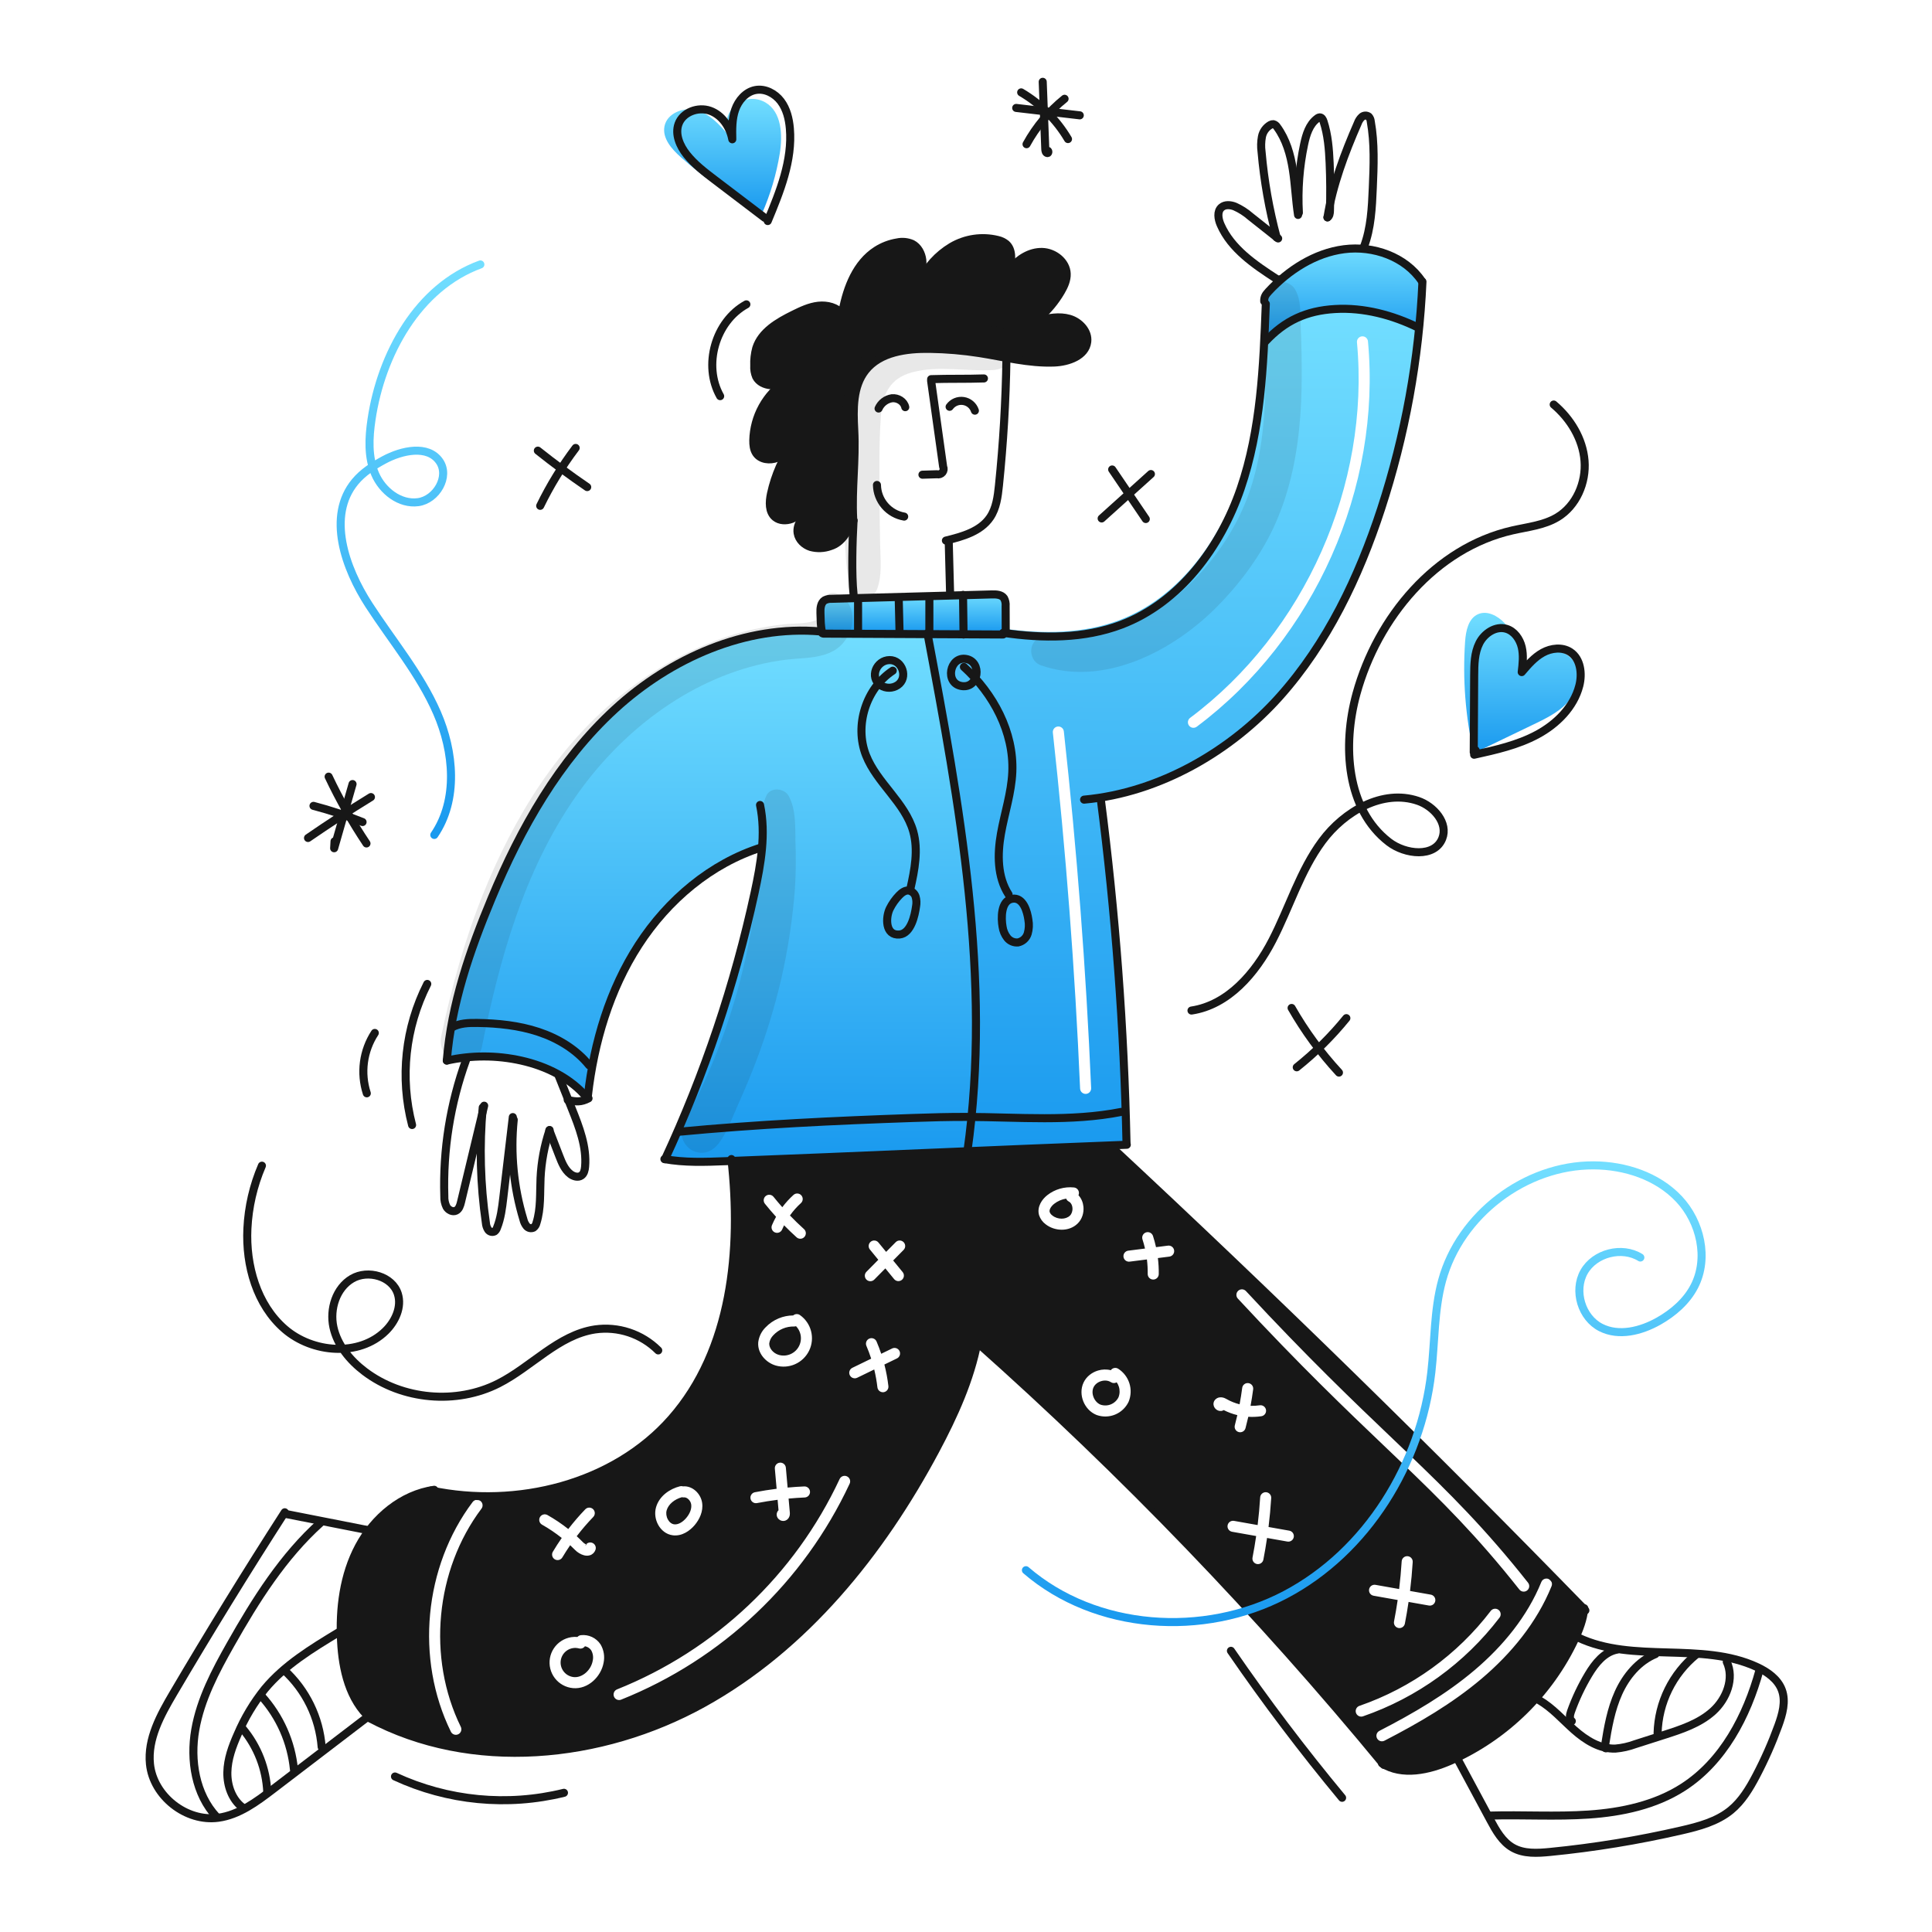 <svg width="960" height="960" viewBox="0 0 960 960" fill="none" xmlns="http://www.w3.org/2000/svg">
<path fill-rule="evenodd" clip-rule="evenodd" d="M478.812 314.357C485.349 314.375 491.904 314.411 498.442 314.448L499.76 313.185V312.507C518.676 315.052 538.343 314.924 556.16 308.167C585.129 297.18 605.436 269.841 615.489 240.524C623.327 217.671 625.817 193.5 627.099 169.292L627.319 169.31C637.019 158.836 649.183 153.526 663.429 152.72C677.676 151.896 691.94 155.687 704.758 161.967L705.18 162.004C702.165 192.614 695.828 222.804 686.28 252.042C675.201 285.919 659.527 318.842 635.78 345.413C612.634 371.269 581.211 390.752 546.858 395.166L546.932 395.752C554.29 452.697 558.58 509.995 559.785 567.4L559.822 568.536C558.462 568.584 557.107 568.637 555.752 568.69L555.743 568.69C554.528 568.738 553.314 568.785 552.095 568.829C528.29 569.745 504.49 570.654 480.695 571.557V571.4C492.835 485.885 476.886 399.161 460.955 314.269H461.797C464.019 314.281 466.237 314.292 468.455 314.302L468.472 314.302L468.48 314.302C471.923 314.319 475.364 314.335 478.812 314.357ZM525.587 361.002C527.095 360.836 528.452 361.924 528.618 363.432C535.111 422.389 539.632 481.476 542.181 540.692C542.246 542.208 541.07 543.489 539.555 543.554C538.039 543.619 536.758 542.444 536.693 540.928C534.149 481.835 529.638 422.87 523.158 364.033C522.992 362.525 524.079 361.168 525.587 361.002ZM679.734 169.608C679.594 168.098 678.256 166.987 676.745 167.128C675.235 167.268 674.125 168.606 674.265 170.117C680.847 240.903 648.308 314.14 591.366 356.7C590.151 357.609 589.903 359.33 590.811 360.545C591.719 361.76 593.44 362.008 594.655 361.1C653.128 317.395 686.493 242.298 679.734 169.608Z" fill="url(#paint0_linear_36_2582)"/>
<path d="M628.931 149.442C628.931 147.41 630.341 145.652 631.731 144.15C634.228 141.449 636.907 138.922 639.751 136.588C648.321 129.593 658.392 124.502 669.288 123.088C674.738 122.397 680.27 122.719 685.603 124.04C694.43 126.219 702.487 131.127 707.614 138.54L706.827 139.126C706.497 146.762 705.947 154.386 705.179 161.997L704.757 161.96C691.939 155.68 677.675 151.889 663.428 152.713C649.182 153.519 637.028 158.829 627.318 169.303L627.098 169.285C627.446 162.656 627.698 156.009 627.959 149.399L628.931 149.442Z" fill="url(#paint1_linear_36_2582)"/>
<path d="M499.761 312.507V313.185L498.443 314.448C491.905 314.412 485.35 314.375 478.813 314.357C478.721 307.893 478.63 301.392 478.538 294.91L492.858 294.525C495.058 294.452 497.637 294.58 498.9 296.393C499.557 297.581 499.838 298.941 499.706 300.293C499.724 304.358 499.742 308.429 499.761 312.507Z" fill="url(#paint2_linear_36_2582)"/>
<path d="M478.538 294.91C478.63 301.392 478.721 307.893 478.813 314.357C473.136 314.32 467.478 314.302 461.801 314.265V313.807C461.82 307.893 461.82 301.96 461.82 296.045L461.801 295.367L472.147 295.093C474.271 295.019 476.4 294.965 478.538 294.91Z" fill="url(#paint3_linear_36_2582)"/>
<path d="M461.8 313.807V314.265H460.958C456.307 314.247 451.658 314.21 447.004 314.192V313.807C446.876 308.094 446.73 302.399 446.583 296.686L446.565 295.786C451.637 295.639 456.71 295.511 461.8 295.364L461.819 296.042C461.82 301.96 461.82 307.893 461.8 313.807Z" fill="url(#paint4_linear_36_2582)"/>
<path d="M418.915 154.954C418.784 154.746 418.699 154.513 418.668 154.269C418.636 154.026 418.658 153.778 418.732 153.544C420.932 141.971 425.599 129.944 435.506 123.568C438.638 121.565 442.146 120.226 445.815 119.631C448.313 119.08 450.92 119.33 453.268 120.345C456.18 121.829 457.901 125.07 458.304 128.329C458.533 131.61 458.103 134.903 457.04 138.016L457.571 138.272C460.961 131.414 466.258 125.679 472.825 121.755C479.74 117.679 487.975 116.47 495.769 118.386C497.298 118.734 498.73 119.417 499.963 120.386C503.24 123.279 502.673 128.443 501.83 132.728L502.013 132.874C502.123 132.71 502.252 132.563 502.38 132.398C506.225 127.765 511.829 124.231 517.835 124.36C523.841 124.489 529.847 129.212 530.067 135.2C530.177 138.313 528.822 141.3 527.247 143.99C524.326 148.99 520.594 153.47 516.205 157.247L516.461 158.273C521.369 157.082 526.569 156.167 531.404 157.573C536.439 159.038 540.889 163.78 540.266 168.981C539.442 175.994 530.891 179.016 523.823 179.29C515.894 179.602 508.023 178.411 500.164 177.001C495.664 176.177 491.173 175.301 486.664 174.601C478.521 173.32 470.297 172.622 462.054 172.513C450.389 172.33 437.278 174.033 430.063 183.189C423.691 191.264 423.929 202.562 424.478 212.835C425.302 228.235 423.288 243.251 424.112 258.651C420.812 264.162 418.712 268.612 412.576 270.551C409.442 271.686 406.033 271.826 402.816 270.951C401.222 270.486 399.781 269.602 398.644 268.391C397.507 267.18 396.716 265.686 396.352 264.066C395.729 260.239 398.165 256.705 401.296 254.233L398.934 253.647C397.299 255.062 395.443 256.2 393.44 257.016C390.73 258.023 387.434 257.968 385.218 256.137C381.977 253.482 382.218 248.519 383.112 244.437C384.784 236.836 387.692 229.561 391.719 222.902C390.127 224.503 388.244 225.783 386.17 226.675C382.636 228.084 378.004 227.553 375.806 224.44C374.506 222.573 374.286 220.174 374.323 217.903C374.461 212.488 375.807 207.173 378.263 202.345C380.719 197.517 384.223 193.299 388.518 190C386.701 190.465 384.825 190.651 382.952 190.55C380.058 190.35 377.074 188.957 375.752 186.375C375.013 184.629 374.687 182.737 374.8 180.845C374.687 177.924 375.02 175.003 375.789 172.183C378.371 163.983 386.689 159.2 394.389 155.41C398.289 153.469 402.318 151.564 406.658 151.088C410.998 150.594 415.758 151.802 418.524 155.153L418.915 154.954Z" fill="#171717"/>
<path d="M447.005 313.807V314.192C440.139 314.155 433.253 314.118 426.387 314.1V297.327L426.368 296.356C433.089 296.156 439.823 295.967 446.568 295.789L446.586 296.689C446.731 302.4 446.877 308.094 447.005 313.807Z" fill="url(#paint5_linear_36_2582)"/>
<path d="M424.207 296.411C424.922 296.393 425.654 296.356 426.368 296.356L426.387 297.327V314.1C420.673 314.064 414.978 314.045 409.265 314.009L408.954 314.082H408.936C408.844 313.661 408.771 313.221 408.679 312.8C408.158 309.815 407.828 306.799 407.69 303.772C407.599 301.41 407.855 298.627 409.869 297.4C410.947 296.864 412.148 296.622 413.349 296.7C416.974 296.613 420.582 296.5 424.207 296.411Z" fill="url(#paint6_linear_36_2582)"/>
<path d="M229.94 524.775C227.431 525.086 224.959 525.507 222.487 526.057C225.032 498.205 233.602 471.214 244.333 445.394C258.799 410.694 277.77 377.074 305.457 351.621C333.144 326.168 370.536 309.6 408 312.947L408.677 312.8C408.769 313.221 408.842 313.661 408.934 314.082H408.952L409.263 314.009C414.976 314.045 420.671 314.064 426.385 314.1C433.251 314.119 440.137 314.155 447.003 314.192C451.655 314.21 456.303 314.247 460.957 314.265C476.888 399.158 492.837 485.881 480.697 571.396V571.561C441.657 573.045 402.61 574.541 363.558 576.048L360.481 576.158C350.465 576.542 340.357 576.927 330.469 575.169C350.136 532.807 365.06 488.4 374.969 442.758C376.701 435.321 377.943 427.779 378.686 420.179H378.576C353.251 428.145 331.808 446.365 317.376 468.632C303.056 490.732 295.31 516.645 292.234 542.794C291.746 543.046 291.246 543.272 290.734 543.471C286.648 538.991 281.8 535.271 276.415 532.484C270.936 529.615 265.097 527.49 259.055 526.167C249.503 524.031 239.653 523.56 229.94 524.775V524.775Z" fill="url(#paint7_linear_36_2582)"/>
<path d="M408.555 314.613C407.674 310.683 407.846 308.636 407.676 304.613C407.576 302.254 407.828 299.462 409.848 298.241C410.929 297.713 412.127 297.472 413.329 297.541L492.829 295.36C495.029 295.3 497.616 295.419 498.877 297.226C499.533 298.415 499.816 299.774 499.69 301.126C499.709 305.423 499.727 309.721 499.743 314.019" stroke="#171717" stroke-width="4" stroke-linecap="round" stroke-linejoin="round"/>
<path d="M409.243 314.847L498.43 315.281" stroke="#171717" stroke-width="4" stroke-linecap="round" stroke-linejoin="round"/>
<path d="M426.368 314.327V298.169" stroke="#171717" stroke-width="4" stroke-linecap="round" stroke-linejoin="round"/>
<path d="M446.994 314.642C446.853 308.936 446.712 303.231 446.57 297.526" stroke="#171717" stroke-width="4" stroke-linecap="round" stroke-linejoin="round"/>
<path d="M461.79 314.65C461.796 308.726 461.801 302.801 461.805 296.876" stroke="#171717" stroke-width="4" stroke-linecap="round" stroke-linejoin="round"/>
<path d="M478.785 315.294C478.699 308.724 478.613 302.154 478.527 295.585" stroke="#171717" stroke-width="4" stroke-linecap="round" stroke-linejoin="round"/>
<path d="M498.448 314.441C518.065 317.296 538.604 317.448 557.14 310.42C586.117 299.434 606.424 272.079 616.479 242.766C626.534 213.453 627.799 181.966 628.969 150.997" stroke="#171717" stroke-width="4" stroke-linecap="round" stroke-linejoin="round"/>
<path d="M538.673 397.337C576.589 393.891 611.991 372.811 635.752 346.246C659.513 319.681 675.186 286.759 686.261 252.883C698.196 216.349 705.108 178.362 706.807 139.966" stroke="#171717" stroke-width="4" stroke-linecap="round" stroke-linejoin="round"/>
<path d="M628.186 149.7C628.096 147.607 628.886 146.425 630.308 144.889C640.268 134.148 653.346 125.719 667.872 123.833C682.398 121.947 698.299 127.522 706.477 139.676" stroke="#171717" stroke-width="4" stroke-linecap="round" stroke-linejoin="round"/>
<path d="M628.724 169.735C638.431 159.272 649.164 154.37 663.412 153.551C677.66 152.732 691.921 156.522 704.739 162.799" stroke="#171717" stroke-width="4" stroke-linecap="round" stroke-linejoin="round"/>
<path d="M407.974 313.785C370.516 310.431 333.133 327.014 305.446 352.467C277.759 377.92 258.786 411.525 244.324 446.242C233.357 472.567 224.351 498.568 222.011 526.991" stroke="#171717" stroke-width="4" stroke-linecap="round" stroke-linejoin="round"/>
<path d="M222.011 526.991C234.201 524.272 246.842 524.276 259.031 527.005C271.531 529.814 283.683 535.755 291.851 545.621" stroke="#171717" stroke-width="4" stroke-linecap="round" stroke-linejoin="round"/>
<path d="M292.141 544.271C295.168 517.899 302.93 491.759 317.361 469.48C331.792 447.201 353.23 428.987 378.551 421.016" stroke="#171717" stroke-width="4" stroke-linecap="round" stroke-linejoin="round"/>
<path d="M377.659 399.989C380.679 414.351 378.068 429.251 374.959 443.594C365.052 489.241 350.124 533.652 330.449 576.016" stroke="#171717" stroke-width="4" stroke-linecap="round" stroke-linejoin="round"/>
<path d="M330.139 575.945C340.113 577.76 350.339 577.379 360.47 576.992C427.405 574.434 492.96 571.38 559.895 568.822" stroke="#171717" stroke-width="4" stroke-linecap="round" stroke-linejoin="round"/>
<path d="M559.763 568.245C558.56 510.837 554.268 453.535 546.906 396.588" stroke="#171717" stroke-width="4" stroke-linecap="round" stroke-linejoin="round"/>
<path d="M460.842 314.67C476.811 399.701 492.836 486.57 480.679 572.231" stroke="#171717" stroke-width="4" stroke-linecap="round" stroke-linejoin="round"/>
<path d="M363.44 575.93C368.494 621.099 363.666 670.77 333.666 704.915C304.917 737.638 256.847 749.559 214.221 740.599" stroke="#171717" stroke-width="4" stroke-linecap="round" stroke-linejoin="round"/>
<path d="M215.752 740.266C199.717 742.538 185.952 754.1 178.329 768.391C170.706 782.682 168.629 799.385 169.482 815.559C170.222 829.628 173.657 844.633 184.21 853.966" stroke="#171717" stroke-width="4" stroke-linecap="round" stroke-linejoin="round"/>
<path d="M183.346 853.572C234.287 880.727 298.777 874.345 349.302 846.425C399.827 818.505 437.652 771.584 464.828 720.654C473.977 703.511 482.138 685.582 485.767 666.492" stroke="#171717" stroke-width="4" stroke-linecap="round" stroke-linejoin="round"/>
<path d="M485.692 667.2C558.355 731.788 625.887 801.925 687.68 876.978" stroke="#171717" stroke-width="4" stroke-linecap="round" stroke-linejoin="round"/>
<path d="M552.075 569.765C632.535 644.61 711.098 721.427 787.764 800.214" stroke="#171717" stroke-width="4" stroke-linecap="round" stroke-linejoin="round"/>
<path d="M686.708 876.2C696.724 882.6 709.996 879.619 720.877 874.834C747.961 862.802 769.815 841.429 782.446 814.619C784.746 809.693 786.733 804.527 787.209 799.112" stroke="#171717" stroke-width="4" stroke-linecap="round" stroke-linejoin="round"/>
<path d="M183.872 760.52L141.753 752.227" stroke="#171717" stroke-width="4" stroke-linecap="round" stroke-linejoin="round"/>
<path d="M141.5 751.443C122.45 781.053 103.993 811.033 86.127 841.383C79.749 852.219 73.228 864.065 74.519 876.572C76.174 892.54 92.558 905.411 108.464 903.234C118.71 901.834 127.43 895.334 135.646 889.058L182.216 853.474" stroke="#171717" stroke-width="4" stroke-linecap="round" stroke-linejoin="round"/>
<path d="M723.992 873.569C729.508 883.827 735.023 894.084 740.537 904.341C743.375 909.622 746.475 915.176 751.694 918.128C757.206 921.247 763.959 920.828 770.262 920.212C792.216 918.053 814.007 914.484 835.502 909.525C844.202 907.525 853.149 905.136 860.047 899.476C865.547 894.96 869.313 888.698 872.625 882.395C876.852 874.354 880.527 866.035 883.625 857.495C885.696 851.788 887.506 845.45 885.391 839.757C883.391 834.366 878.267 830.768 873.052 828.342C845.601 815.578 811.463 826.675 784.126 813.668" stroke="#171717" stroke-width="4" stroke-linecap="round" stroke-linejoin="round"/>
<path d="M159.836 868.086C158.687 853.419 152.002 839.738 141.136 829.819" stroke="#171717" stroke-width="4" stroke-linecap="round" stroke-linejoin="round"/>
<path d="M146.073 879.284C144.748 865.706 139.099 852.912 129.959 842.784" stroke="#171717" stroke-width="4" stroke-linecap="round" stroke-linejoin="round"/>
<path d="M132.808 890.47C132.289 878.949 128.014 867.916 120.636 859.053" stroke="#171717" stroke-width="4" stroke-linecap="round" stroke-linejoin="round"/>
<path d="M842.858 822.1C837.032 826.852 832.3 832.805 828.985 839.553C825.67 846.301 823.85 853.685 823.649 861.2" stroke="#171717" stroke-width="4" stroke-linecap="round" stroke-linejoin="round"/>
<path d="M822.572 821.914C814.184 825.376 807.972 832.884 804.23 841.15C800.488 849.416 798.917 858.478 797.506 867.442C797.436 867.879 797.406 868.414 797.766 868.672C798.126 868.93 798.716 868.288 798.317 868.097" stroke="#171717" stroke-width="4" stroke-linecap="round" stroke-linejoin="round"/>
<path d="M803.457 819.685C797.101 820.868 792.629 826.517 789.306 832.064C785.807 837.904 782.892 844.075 780.606 850.487C780.034 852.093 779.644 854.215 781.019 855.221" stroke="#171717" stroke-width="4" stroke-linecap="round" stroke-linejoin="round"/>
<path d="M472.09 294.611C471.865 285.999 471.64 277.388 471.413 268.777" stroke="#171717" stroke-width="4" stroke-linecap="round" stroke-linejoin="round"/>
<path d="M470.018 268.607C478.241 266.602 487.218 264.095 491.966 257.091C495.077 252.506 495.797 246.756 496.366 241.242C498.531 220.284 499.772 199.257 500.089 178.162" stroke="#171717" stroke-width="4" stroke-linecap="round" stroke-linejoin="round"/>
<path d="M458.355 235.877C460.763 235.803 463.172 235.729 465.581 235.655C466.073 235.773 466.589 235.75 467.068 235.588C467.547 235.426 467.971 235.132 468.291 234.74C468.61 234.347 468.813 233.873 468.874 233.371C468.936 232.868 468.855 232.359 468.639 231.901C466.646 217.682 464.654 203.463 462.664 189.244" stroke="#171717" stroke-width="4" stroke-linecap="round" stroke-linejoin="round"/>
<path d="M462.68 188.4C471.732 188.089 479.856 188.354 488.91 188.043" stroke="#171717" stroke-width="4" stroke-linecap="round" stroke-linejoin="round"/>
<path d="M449.818 202.326C449.227 199.473 446.092 197.578 443.195 197.889C441.751 198.117 440.387 198.704 439.228 199.595C438.069 200.486 437.152 201.652 436.56 202.989" stroke="#171717" stroke-width="4" stroke-linecap="round" stroke-linejoin="round"/>
<path d="M471.854 202.139C472.623 201.073 473.671 200.24 474.884 199.731C476.096 199.223 477.426 199.06 478.725 199.259C480.025 199.458 481.244 200.012 482.249 200.86C483.254 201.708 484.005 202.816 484.42 204.064" stroke="#171717" stroke-width="4" stroke-linecap="round" stroke-linejoin="round"/>
<path d="M449.282 256.693C445.548 256.059 442.153 254.141 439.683 251.271C437.213 248.4 435.822 244.758 435.751 240.971" stroke="#171717" stroke-width="4" stroke-linecap="round" stroke-linejoin="round"/>
<path d="M424.127 295.259C423.052 285.62 423.561 268.338 424.12 258.659" stroke="#171717" stroke-width="4" stroke-linecap="round" stroke-linejoin="round"/>
<path d="M403.3 253.687C399.293 256.1 395.6 260.293 396.35 264.91C396.883 268.178 399.65 270.79 402.807 271.793C406.026 272.666 409.436 272.529 412.575 271.399C418.694 269.457 420.82 264.161 424.124 258.656" stroke="#171717" stroke-width="4" stroke-linecap="round" stroke-linejoin="round"/>
<path d="M423.957 258.008C423.133 242.601 425.293 229.076 424.468 213.668C423.918 203.396 423.668 192.11 430.043 184.035C437.269 174.879 450.371 173.178 462.034 173.348C470.275 173.469 478.497 174.167 486.641 175.437C499.005 177.366 511.307 180.62 523.81 180.137C530.865 179.86 539.415 176.837 540.25 169.823C540.871 164.623 536.421 159.877 531.389 158.414C526.357 156.951 520.968 157.987 515.889 159.254" stroke="#171717" stroke-width="4" stroke-linecap="round" stroke-linejoin="round"/>
<path d="M516.177 158.074C520.578 154.307 524.314 149.827 527.23 144.821C528.796 142.129 530.149 139.155 530.039 136.042C529.827 130.042 523.817 125.326 517.811 125.192C511.805 125.058 506.198 128.607 502.361 133.231C502.078 133.572 501.803 133.92 501.526 134.268" stroke="#171717" stroke-width="4" stroke-linecap="round" stroke-linejoin="round"/>
<path d="M501.8 133.568C502.644 129.283 503.212 124.114 499.934 121.228C498.709 120.251 497.276 119.569 495.746 119.234C487.951 117.312 479.714 118.52 472.8 122.6C465.949 126.709 460.478 132.767 457.086 140L458.359 138.857" stroke="#171717" stroke-width="4" stroke-linecap="round" stroke-linejoin="round"/>
<path d="M457.027 138.849C458.094 135.74 458.52 132.448 458.282 129.17C457.882 125.917 456.17 122.67 453.25 121.184C450.906 120.17 448.302 119.918 445.806 120.464C442.132 121.061 438.62 122.406 435.487 124.416C425.581 130.785 420.908 142.816 418.712 154.385C418.602 154.96 418.593 155.721 419.137 155.939C419.681 156.157 419.807 154.879 419.316 155.198" stroke="#171717" stroke-width="4" stroke-linecap="round" stroke-linejoin="round"/>
<path d="M418.518 156C415.746 152.633 410.983 151.439 406.649 151.921C402.315 152.403 398.282 154.312 394.371 156.24C386.661 160.04 378.35 164.821 375.771 173.021C375.002 175.841 374.671 178.763 374.79 181.684C374.668 183.575 374.991 185.468 375.733 187.211C377.057 189.791 380.033 191.184 382.924 191.399C385.829 191.445 388.72 190.997 391.475 190.073" stroke="#171717" stroke-width="4" stroke-linecap="round" stroke-linejoin="round"/>
<path d="M390.456 189.453C385.614 192.686 381.62 197.036 378.81 202.134C376 207.233 374.456 212.933 374.308 218.753C374.272 221.022 374.495 223.419 375.797 225.278C377.985 228.402 382.615 228.933 386.156 227.515C389.697 226.097 392.4 223.203 394.982 220.396" stroke="#171717" stroke-width="4" stroke-linecap="round" stroke-linejoin="round"/>
<path d="M394.312 219.774C388.92 227.448 385.109 236.118 383.1 245.28C382.208 249.363 381.968 254.331 385.2 256.988C387.429 258.821 390.714 258.878 393.419 257.873C396.066 256.708 398.489 255.092 400.582 253.097" stroke="#171717" stroke-width="4" stroke-linecap="round" stroke-linejoin="round"/>
<path d="M282.1 546.577C286.227 547.492 288.7 547.729 292.44 545.769" stroke="#171717" stroke-width="4" stroke-linecap="round" stroke-linejoin="round"/>
<path d="M168.083 811.194C154.883 819.176 141.422 827.378 131.557 839.238C126.06 846.091 121.529 853.666 118.091 861.752C115.415 867.76 113.091 874.089 112.969 880.664C112.847 887.239 115.245 894.155 120.502 898.106" stroke="#171717" stroke-width="4" stroke-linecap="round" stroke-linejoin="round"/>
<path d="M764.644 844.728C771.311 848.557 776.436 854.515 782.197 859.608C787.958 864.701 795.019 869.159 802.703 868.863C806.035 868.581 809.314 867.85 812.452 866.691L826.742 862.124C835.414 859.352 844.372 856.424 851.135 850.324C857.898 844.224 861.864 834.03 858.02 825.775" stroke="#171717" stroke-width="4" stroke-linecap="round" stroke-linejoin="round"/>
<path d="M740.145 902.162C756.572 901.672 773.045 902.762 789.438 901.635C805.83 900.508 822.477 896.98 836.301 888.09C856.246 875.263 868.04 852.719 874.301 829.844" stroke="#171717" stroke-width="4" stroke-linecap="round" stroke-linejoin="round"/>
<path d="M159.486 756.448C140.674 773.293 127.027 795.06 114.593 817.037C107.01 830.437 99.673 844.343 97.031 859.516C94.389 874.689 97.115 891.545 107.611 902.816" stroke="#171717" stroke-width="4" stroke-linecap="round" stroke-linejoin="round"/>
<path d="M224.446 510.571C228.257 508.371 232.877 508.227 237.275 508.298C247.492 508.465 257.788 509.514 267.49 512.719C277.192 515.924 286.318 521.402 292.747 529.344" stroke="#171717" stroke-width="4" stroke-linecap="round" stroke-linejoin="round"/>
<path d="M336.87 562.411C376.211 558.673 414.27 556.875 453.762 555.511C462.616 555.203 471.475 554.956 480.334 554.985C506.034 555.073 532.034 557.477 557.239 552.485" stroke="#171717" stroke-width="4" stroke-linecap="round" stroke-linejoin="round"/>
<path d="M569.336 257.9L552.628 233.276" stroke="#171717" stroke-width="4" stroke-linecap="round" stroke-linejoin="round"/>
<path d="M571.879 235.549C563.722 242.905 555.564 250.26 547.404 257.616" stroke="#171717" stroke-width="4" stroke-linecap="round" stroke-linejoin="round"/>
<path d="M291.778 242.029C283.386 236.296 275.212 230.26 267.255 223.921" stroke="#171717" stroke-width="4" stroke-linecap="round" stroke-linejoin="round"/>
<path d="M286.047 222.575C279.252 231.572 273.347 241.207 268.416 251.346" stroke="#171717" stroke-width="4" stroke-linecap="round" stroke-linejoin="round"/>
<path d="M644.351 530.336C653.42 523.105 661.684 514.917 669 505.914" stroke="#171717" stroke-width="4" stroke-linecap="round" stroke-linejoin="round"/>
<path d="M665.32 532.96C656.29 523.179 648.396 512.407 641.79 500.849" stroke="#171717" stroke-width="4" stroke-linecap="round" stroke-linejoin="round"/>
<path d="M510.082 71.655C514.837 62.962 521.26 55.291 528.982 49.082" stroke="#171717" stroke-width="4" stroke-linecap="round" stroke-linejoin="round"/>
<path d="M530.682 69.1C525.015 59.522 517.009 51.54 507.415 45.9" stroke="#171717" stroke-width="4" stroke-linecap="round" stroke-linejoin="round"/>
<path d="M518.122 40.648C518.549 51.816 518.975 62.987 519.4 74.16C519.43 74.943 519.637 75.941 520.409 76.071C521.181 76.201 520.982 74.493 520.431 75.05" stroke="#171717" stroke-width="4" stroke-linecap="round" stroke-linejoin="round"/>
<path d="M504.943 53.629L535.088 57.143C535.569 57.2 536.053 57.255 536.534 57.311" stroke="#171717" stroke-width="4" stroke-linecap="round" stroke-linejoin="round"/>
<path d="M182.1 419.113C175.025 408.523 168.739 397.426 163.294 385.913" stroke="#171717" stroke-width="4" stroke-linecap="round" stroke-linejoin="round"/>
<path d="M153.053 416.391C163.289 409.335 173.71 402.558 184.318 396.059" stroke="#171717" stroke-width="4" stroke-linecap="round" stroke-linejoin="round"/>
<path d="M175.179 389.592C172.132 400.226 169.085 410.86 166.038 421.492L166.23 418.044" stroke="#171717" stroke-width="4" stroke-linecap="round" stroke-linejoin="round"/>
<path d="M180.154 408.465C172.202 405.283 164.059 402.6 155.772 400.43" stroke="#171717" stroke-width="4" stroke-linecap="round" stroke-linejoin="round"/>
<path d="M378.577 106.243C382.782 96.695 385.764 86.653 387.452 76.357C388.972 67.082 388.432 55.616 380.307 50.889C377.957 49.521 375.234 48.93 372.528 49.202C369.822 49.473 367.27 50.592 365.238 52.399C363.206 54.207 361.796 56.61 361.211 59.266C360.626 61.922 360.895 64.695 361.979 67.189C357.647 62.012 352.801 56.724 346.315 54.851C339.829 52.978 331.445 56.151 330.172 62.778C329.027 68.74 333.772 74.094 338.311 78.123C350.285 88.743 363.511 97.861 377.696 105.273" fill="url(#paint8_linear_36_2582)"/>
<path d="M733.979 373.461L762.313 359.817C769.068 356.565 776.101 353.086 780.527 347.034C784.953 340.982 785.713 331.534 780.127 326.534C776.551 323.327 771.147 322.688 766.563 324.124C761.979 325.56 758.146 328.812 755.13 332.551C755.612 328.377 755.176 324.149 753.854 320.162C752.531 316.174 750.353 312.524 747.473 309.466C744.111 305.946 738.933 303.223 734.473 305.166C729.606 307.286 728.363 313.518 727.998 318.814C726.721 337.372 728.159 356.017 732.265 374.16" fill="url(#paint9_linear_36_2582)"/>
<path d="M238.691 131.4C207.739 142.722 189.457 175.871 184.6 208.469C183.253 217.521 182.784 227.096 186.389 235.507C189.994 243.918 198.689 250.733 207.763 249.517C216.837 248.301 223.606 236.735 218.385 229.217C212.613 220.911 199.674 223.74 190.779 228.551C185.472 231.42 180.288 234.758 176.439 239.402C162.372 256.379 171.359 282.154 183.346 300.658C194.836 318.395 208.704 334.802 217.146 354.177C225.588 373.552 227.704 397.415 215.798 414.877" stroke="url(#paint10_linear_36_2582)" stroke-width="4" stroke-linecap="round" stroke-linejoin="round"/>
<path d="M772.025 201.006C780.359 208.038 786.479 218.076 787.348 228.946C788.217 239.816 783.265 251.323 773.935 256.966C767.235 261.02 759.143 261.815 751.507 263.553C713.199 272.273 684.441 306.834 674.022 344.713C666.94 370.456 668.975 402.113 690.13 418.396C698.281 424.669 712.83 426.24 716.64 416.685C719.718 408.962 712.478 400.641 704.611 397.949C687.171 391.983 667.935 403.093 656.977 417.916C646.019 432.739 640.705 450.882 632.242 467.256C623.779 483.63 610.273 499.404 592.042 502.135" stroke="#171717" stroke-width="4" stroke-linecap="round" stroke-linejoin="round"/>
<path d="M130.149 579.219C125.893 589.129 123.448 599.723 122.931 610.497C122.059 628.845 127.571 648.38 141.46 660.397C155.349 672.414 178.482 674.231 191.59 661.364C196.45 656.594 199.731 649.439 197.7 642.939C194.961 634.169 182.861 630.721 174.934 635.365C167.007 640.009 163.727 650.45 165.666 659.43C167.605 668.41 173.875 675.95 181.2 681.5C199.9 695.658 226.776 698.063 247.689 687.447C264.164 679.084 277.389 663.357 295.656 660.586C301.343 659.773 307.141 660.291 312.593 662.1C318.045 663.909 323.002 666.959 327.074 671.011" stroke="#171717" stroke-width="4" stroke-linecap="round" stroke-linejoin="round"/>
<path d="M381.483 109.838C387.595 95.138 393.827 79.725 392.483 63.863C392.075 59.051 390.892 54.147 387.983 50.294C385.074 46.441 380.148 43.85 375.4 44.733C370.551 45.633 366.887 49.908 365.282 54.572C363.677 59.236 363.766 64.286 363.869 69.217C362.732 63.041 358.732 57.128 352.812 55.028C346.892 52.928 339.289 55.678 337.158 61.585C335.295 66.745 337.795 72.503 341.205 76.8C345.081 81.686 350.105 85.513 355.066 89.287L380 108.239" stroke="#171717" stroke-width="4" stroke-linecap="round" stroke-linejoin="round"/>
<path d="M732.489 375.025C743.227 372.65 754.122 370.218 763.811 365.014C773.5 359.81 781.998 351.384 784.744 340.734C786.288 334.748 785.413 327.36 780.238 323.976C776.238 321.361 770.789 321.994 766.607 324.302C762.425 326.61 759.233 330.326 756.134 333.963C756.622 329.826 757.103 325.585 756.134 321.533C755.165 317.481 752.434 313.587 748.434 312.428C743.179 310.907 737.555 314.666 735.09 319.552C732.625 324.438 732.541 330.136 732.51 335.607C732.437 348.34 732.365 361.074 732.292 373.807C732.84 374.178 733.651 373.323 733.25 372.796" stroke="#171717" stroke-width="4" stroke-linecap="round" stroke-linejoin="round"/>
<path d="M277.6 534.552C279.771 539.979 281.942 545.406 284.113 550.832C287.813 560.091 291.59 569.776 290.734 579.712C290.592 581.376 290.202 583.224 288.815 584.158C287.197 585.249 284.943 584.568 283.397 583.376C280.59 581.211 279.189 577.736 277.911 574.431C276.263 570.169 274.614 565.907 272.965 561.647" stroke="#171717" stroke-width="4" stroke-linecap="round" stroke-linejoin="round"/>
<path d="M231.584 526.711C223.726 548.386 220.061 571.357 220.784 594.401C220.699 596.238 221.081 598.066 221.894 599.715C222.833 601.286 224.879 602.354 226.542 601.592C228.096 600.88 228.666 599.001 229.067 597.338C232.908 581.363 236.745 565.388 240.579 549.411" stroke="#171717" stroke-width="4" stroke-linecap="round" stroke-linejoin="round"/>
<path d="M239.868 550.3C238.149 569.395 238.672 588.626 241.427 607.6C241.505 608.813 241.887 609.988 242.538 611.015C242.878 611.516 243.387 611.879 243.972 612.038C244.557 612.197 245.18 612.141 245.728 611.881C246.3 611.439 246.722 610.831 246.935 610.14C248.865 605.392 249.484 600.228 250.084 595.14C251.66 581.784 253.236 568.427 254.812 555.071" stroke="#171717" stroke-width="4" stroke-linecap="round" stroke-linejoin="round"/>
<path d="M255.274 556.394C253.586 573.083 255.223 589.941 260.09 605.994C260.365 607.2 260.915 608.326 261.698 609.284C262.1 609.753 262.643 610.08 263.247 610.214C263.85 610.348 264.48 610.283 265.043 610.028C265.824 609.45 266.365 608.605 266.563 607.653C268.824 600.506 268.246 592.822 268.599 585.335C268.986 577.211 270.496 569.18 273.087 561.471" stroke="#171717" stroke-width="4" stroke-linecap="round" stroke-linejoin="round"/>
<path d="M635.547 138.811C635.205 139.085 634.703 138.849 634.335 138.611C623.335 131.47 611.759 123.662 606.514 111.642C605.28 108.815 604.637 105.042 606.977 103.035C608.724 101.535 611.383 101.774 613.535 102.594C616.373 103.848 619.004 105.527 621.335 107.575L635.115 118.49" stroke="#171717" stroke-width="4" stroke-linecap="round" stroke-linejoin="round"/>
<path d="M634.375 118.031C630.634 104.089 628.122 89.846 626.866 75.465C626.526 72.962 626.587 70.421 627.045 67.937C627.284 66.696 627.793 65.522 628.536 64.499C629.279 63.475 630.238 62.628 631.345 62.017C631.764 61.785 632.24 61.678 632.718 61.706C633.115 61.808 633.488 61.989 633.813 62.239C634.139 62.488 634.41 62.801 634.612 63.158C639.078 69.267 641.231 76.775 642.403 84.249C643.575 91.723 643.846 99.32 645 106.8" stroke="#171717" stroke-width="4" stroke-linecap="round" stroke-linejoin="round"/>
<path d="M645.406 105.712C644.771 94.313 645.645 82.881 648.006 71.712C649.024 66.896 650.567 61.757 654.543 58.855C654.903 58.542 655.355 58.355 655.832 58.32C656.804 58.341 657.355 59.42 657.658 60.346C659.833 67.002 660.388 74.07 660.694 81.067C661.04 88.98 661.087 96.897 660.837 104.819C660.798 106.011 660.637 107.406 659.613 108.019" stroke="#171717" stroke-width="4" stroke-linecap="round" stroke-linejoin="round"/>
<path d="M659.608 108.012C662.258 91.812 668.079 76.269 674.661 61.23C675.074 60.054 675.762 58.993 676.666 58.135C677.13 57.72 677.72 57.473 678.341 57.436C678.963 57.398 679.578 57.572 680.088 57.928C680.688 58.583 681.05 59.42 681.115 60.305C683.071 71.184 682.606 82.332 682.135 93.376C681.714 103.259 681.253 113.337 677.748 122.587" stroke="#171717" stroke-width="4" stroke-linecap="round" stroke-linejoin="round"/>
<path d="M196.27 882.734C222.523 894.895 252.135 897.752 280.229 890.834" stroke="#171717" stroke-width="4" stroke-linecap="round" stroke-linejoin="round"/>
<path d="M666.88 893.309C647.376 869.819 628.963 845.476 611.641 820.282" stroke="#171717" stroke-width="4" stroke-linecap="round" stroke-linejoin="round"/>
<path d="M357.846 196.849C349.196 181.526 355.433 159.679 370.868 151.23" stroke="#171717" stroke-width="4" stroke-linecap="round" stroke-linejoin="round"/>
<path d="M204.763 559.014C198.638 535.51 201.321 510.577 212.306 488.914" stroke="#171717" stroke-width="4" stroke-linecap="round" stroke-linejoin="round"/>
<path d="M182.262 543.264C180.641 538.284 180.157 533.004 180.845 527.812C181.534 522.62 183.378 517.649 186.241 513.264" stroke="#171717" stroke-width="4" stroke-linecap="round" stroke-linejoin="round"/>
<path fill-rule="evenodd" clip-rule="evenodd" d="M183.447 759.585C191.083 749.532 201.941 741.877 214.228 739.662L214.247 739.753C256.876 748.726 304.947 736.805 333.693 704.082C363.486 670.169 368.449 620.947 363.56 576.048C402.618 574.546 441.664 573.05 480.699 571.561C504.504 570.646 528.304 569.736 552.099 568.833V568.924C632.338 643.562 710.698 720.172 787.18 798.753C786.547 803.474 785.175 808.065 783.115 812.359C782.964 812.719 782.801 813.068 782.635 813.422L782.634 813.424C782.581 813.538 782.527 813.653 782.474 813.769C770.327 839.537 749.654 860.319 723.95 872.6C722.943 873.076 721.917 873.534 720.892 873.991C710.253 878.661 697.325 881.627 687.382 875.749C625.675 800.843 558.251 730.837 485.716 666.36L485.643 666.342C481.962 685.185 473.887 702.874 464.843 719.812C437.669 770.736 399.855 817.669 349.315 845.594C299.068 873.355 235.015 879.819 184.2 853.175L184.236 853.12L184.214 853.101L184.213 853.1C183.892 852.813 183.57 852.527 183.266 852.22C173.451 842.863 170.228 828.342 169.495 814.72C168.653 798.551 170.722 781.832 178.34 767.549C179.83 764.764 181.537 762.101 183.447 759.585ZM615.233 641.394C616.344 640.362 618.082 640.427 619.114 641.538C650.078 674.882 672.788 696.555 692.246 715.124L692.268 715.146L692.378 715.251L692.5 715.367C694.774 717.537 697.004 719.665 699.197 721.765C720.236 741.905 737.954 759.458 759.275 786.426C760.216 787.616 760.014 789.343 758.824 790.284C757.634 791.224 755.907 791.022 754.966 789.832C733.879 763.16 716.374 745.813 695.398 725.733C693.127 723.558 690.815 721.352 688.453 719.098L688.453 719.098L688.452 719.097C668.986 700.52 646.169 678.745 615.089 645.276C614.057 644.164 614.121 642.427 615.233 641.394ZM555.658 680.139C554.422 679.346 552.79 679.669 551.944 680.849C549.845 680.304 547.637 680.411 545.648 680.997C542.659 681.879 539.847 683.934 538.405 687.002C536.972 690.05 537.139 693.475 538.299 696.351C539.457 699.225 541.708 701.802 544.791 703.058C544.811 703.067 544.832 703.075 544.852 703.083C544.868 703.089 544.883 703.094 544.899 703.1C547.875 704.169 551.143 704.099 554.071 702.903C556.999 701.706 559.38 699.469 560.757 696.621C560.769 696.595 560.782 696.569 560.793 696.543C560.805 696.516 560.817 696.489 560.828 696.462C562.008 693.566 562.137 690.348 561.193 687.367C560.249 684.385 558.291 681.828 555.658 680.139ZM551.987 686.79C552.89 687.38 554.011 687.37 554.882 686.859C555.346 687.517 555.71 688.247 555.956 689.025C556.504 690.756 556.439 692.621 555.773 694.308C554.982 695.898 553.638 697.145 551.993 697.818C550.339 698.493 548.496 698.54 546.812 697.95C545.326 697.326 544.074 695.985 543.393 694.297C542.705 692.589 542.699 690.778 543.376 689.339C544.042 687.922 545.456 686.781 547.202 686.266C548.946 685.752 550.707 685.953 551.987 686.79ZM520.396 593.867C524.155 590.922 528.911 589.552 533.661 590.045C535.17 590.202 536.266 591.552 536.109 593.061C536.079 593.358 536.002 593.639 535.886 593.897C537.382 595.512 538.17 597.619 538.36 599.651C538.631 602.541 537.754 605.759 535.448 607.994C531.077 612.23 523.968 611.769 519.589 608.345C518.074 607.232 516.938 605.68 516.337 603.899C516.323 603.857 516.309 603.815 516.297 603.773C515.686 601.628 516.152 599.58 516.988 597.933C517.817 596.3 519.077 594.91 520.386 593.875L520.396 593.867ZM529.77 595.593C527.605 595.93 525.543 596.814 523.789 598.187C522.972 598.834 522.286 599.633 521.886 600.42C521.509 601.164 521.451 601.751 521.565 602.21C521.813 602.9 522.264 603.5 522.859 603.931L522.881 603.947L522.905 603.965C522.92 603.976 522.935 603.988 522.95 604C525.595 606.089 529.587 606.025 531.625 604.05C532.531 603.171 533.035 601.7 532.891 600.164C532.748 598.636 532.022 597.523 531.065 597.028C530.449 596.71 530.005 596.191 529.77 595.593ZM345.77 740.894C344.152 739.399 341.903 738.351 339.38 738.564C338.915 738.418 338.405 738.393 337.898 738.519C332.871 739.765 327.605 743.299 325.981 748.95C325.126 751.924 325.65 755.143 327.064 757.7C328.483 760.265 330.986 762.469 334.329 762.882C338.904 763.448 342.817 760.608 345.168 757.831C347.546 755.02 349.514 751.033 348.889 746.752C348.559 744.492 347.394 742.394 345.77 740.894ZM339.824 744.039C339.482 744.07 339.149 744.038 338.837 743.951C335.157 744.974 332.132 747.434 331.26 750.468C330.852 751.889 331.081 753.613 331.871 755.041C332.656 756.461 333.807 757.283 335.002 757.43L335.003 757.43C336.879 757.663 339.126 756.466 340.975 754.282C342.797 752.13 343.765 749.679 343.454 747.545C343.315 746.596 342.795 745.623 342.043 744.929C341.299 744.241 340.505 743.976 339.824 744.039ZM288.663 812.507C290.539 812.301 292.436 812.613 294.147 813.41C295.858 814.207 297.317 815.458 298.366 817.027C298.396 817.073 298.425 817.119 298.453 817.166C300.037 819.87 300.564 823.064 299.936 826.133C298.73 833.015 292.311 839.499 284.693 838.819C282.933 838.662 281.224 838.141 279.676 837.289C278.127 836.437 276.773 835.272 275.698 833.869C274.623 832.466 273.852 830.855 273.432 829.138C273.013 827.422 272.955 825.636 273.262 823.896C273.568 822.156 274.233 820.498 275.215 819.028C276.196 817.558 277.471 816.308 278.961 815.357C280.451 814.406 282.122 813.775 283.868 813.503C284.881 813.346 285.906 813.312 286.922 813.399C287.357 812.915 287.965 812.584 288.663 812.507ZM290.647 818.015C290.004 818.929 288.837 819.393 287.694 819.089C286.721 818.83 285.706 818.777 284.711 818.931C283.717 819.086 282.765 819.445 281.917 819.987C281.069 820.528 280.342 821.24 279.783 822.077C279.225 822.914 278.846 823.858 278.671 824.849C278.497 825.841 278.53 826.857 278.769 827.835C279.007 828.813 279.447 829.73 280.059 830.529C280.671 831.328 281.442 831.991 282.324 832.476C283.206 832.961 284.179 833.258 285.181 833.347L285.181 833.347C289.327 833.718 293.714 829.916 294.53 825.156C294.536 825.123 294.542 825.091 294.549 825.058C294.908 823.336 294.626 821.542 293.755 820.015C293.268 819.312 292.603 818.751 291.827 818.389C291.45 818.214 291.053 818.088 290.647 818.015ZM397.519 653.467C396.464 652.718 395.061 652.821 394.127 653.635C391.644 653.648 389.185 654.146 386.889 655.102C384.431 656.125 382.214 657.65 380.38 659.58C378.414 661.536 377.149 664.086 376.78 666.835C376.777 666.857 376.774 666.879 376.772 666.901C376.769 666.923 376.767 666.944 376.765 666.966C376.284 672.584 380.778 677.178 385.484 678.526L385.484 678.526C388.684 679.441 392.105 679.196 395.141 677.832C398.178 676.468 400.633 674.074 402.075 671.074C403.516 668.074 403.849 664.66 403.015 661.438C402.181 658.215 400.235 655.392 397.519 653.467ZM394.564 659.132C394.907 659.14 395.237 659.085 395.543 658.977C396.575 660.041 397.321 661.361 397.697 662.813C398.206 664.781 398.003 666.864 397.123 668.696C396.243 670.527 394.744 671.989 392.891 672.821C391.037 673.654 388.949 673.804 386.996 673.245C384.092 672.413 382.078 669.778 382.234 667.496C382.455 665.963 383.171 664.543 384.274 663.454C384.296 663.432 384.318 663.41 384.339 663.387C385.65 662.001 387.238 660.906 388.999 660.173C390.761 659.44 392.656 659.085 394.564 659.132ZM387.511 726.79C389.022 726.656 390.355 727.773 390.489 729.284L391.364 739.165C394.113 738.909 396.869 738.721 399.629 738.6C401.144 738.534 402.427 739.709 402.493 741.224C402.559 742.739 401.384 744.022 399.869 744.088C397.19 744.205 394.516 744.388 391.848 744.637L392.454 751.477L392.454 751.483C392.48 751.764 392.521 752.311 392.41 752.911C392.293 753.542 391.951 754.518 390.97 755.203C390.115 755.801 389.18 755.835 388.502 755.685C387.855 755.541 387.322 755.217 386.932 754.848C386.57 754.506 386.079 753.883 385.955 752.981C385.823 752.021 386.16 751.08 386.846 750.424L386.387 745.239C382.957 745.676 379.541 746.222 376.144 746.876C374.655 747.163 373.215 746.188 372.928 744.698C372.641 743.209 373.616 741.769 375.106 741.482C378.686 740.793 382.287 740.219 385.902 739.764L385.017 729.768C384.883 728.257 386 726.924 387.511 726.79ZM432.64 617.021C433.814 616.06 435.545 616.233 436.505 617.407L440.307 622.052L445.083 617.218C446.149 616.14 447.888 616.129 448.967 617.195C450.046 618.261 450.056 620 448.99 621.079L443.805 626.326L448.525 632.094C449.486 633.267 449.313 634.998 448.139 635.958C446.966 636.919 445.235 636.746 444.274 635.572L439.923 630.256L434.428 635.816C433.362 636.895 431.623 636.906 430.544 635.84C429.465 634.773 429.455 633.034 430.521 631.955L436.425 625.981L432.254 620.885C431.294 619.712 431.467 617.981 432.64 617.021ZM431.956 665.144C433.351 664.548 434.965 665.197 435.56 666.592C436.414 668.593 437.185 670.626 437.872 672.685L443.287 670.052C444.651 669.389 446.295 669.957 446.958 671.321C447.622 672.685 447.054 674.329 445.69 674.992L439.449 678.027C440.354 681.541 441.02 685.117 441.44 688.731C441.616 690.237 440.536 691.601 439.03 691.776C437.523 691.951 436.159 690.872 435.984 689.365C435.636 686.371 435.106 683.405 434.4 680.482L425.933 684.6C424.568 685.263 422.925 684.695 422.262 683.331C421.598 681.967 422.166 680.323 423.53 679.66L432.887 675.11C432.192 672.957 431.398 670.834 430.508 668.748C429.913 667.353 430.561 665.739 431.956 665.144ZM398.159 593.946C399.177 595.07 399.091 596.807 397.967 597.825C395.926 599.673 394.101 601.734 392.521 603.969C394.77 606.307 397.102 608.567 399.512 610.743C400.638 611.759 400.727 613.496 399.71 614.622C398.694 615.747 396.957 615.836 395.831 614.82C393.695 612.891 391.617 610.898 389.602 608.846C389.261 609.528 388.941 610.221 388.642 610.924C388.048 612.32 386.435 612.97 385.039 612.376C383.643 611.782 382.993 610.17 383.587 608.774C384.192 607.353 384.871 605.968 385.622 604.626C383.712 602.518 381.865 600.353 380.082 598.134C379.132 596.951 379.321 595.223 380.504 594.273C381.686 593.323 383.415 593.512 384.365 594.694C385.775 596.45 387.228 598.171 388.722 599.855C390.369 597.654 392.23 595.609 394.28 593.753C395.404 592.735 397.141 592.821 398.159 593.946ZM569.453 612.375C570.896 611.906 572.445 612.696 572.913 614.139C573.508 615.97 574.011 617.827 574.422 619.702L580.355 618.95C581.86 618.76 583.234 619.825 583.425 621.33C583.616 622.834 582.551 624.209 581.046 624.4L575.346 625.122C575.671 627.763 575.816 630.426 575.779 633.095C575.758 634.612 574.512 635.824 572.995 635.803C571.478 635.782 570.266 634.536 570.287 633.019C570.32 630.607 570.189 628.2 569.897 625.813L561.324 626.9C559.819 627.09 558.445 626.025 558.254 624.52C558.063 623.016 559.128 621.641 560.633 621.45L568.948 620.396C568.596 618.86 568.176 617.338 567.688 615.835C567.22 614.392 568.01 612.843 569.453 612.375ZM620.322 687.265C621.826 687.461 622.887 688.839 622.691 690.343C622.333 693.091 621.9 695.827 621.392 698.55C622.911 698.597 624.439 698.509 625.958 698.283C627.459 698.06 628.856 699.096 629.079 700.596C629.302 702.097 628.266 703.494 626.766 703.717C624.604 704.038 622.427 704.129 620.272 703.996C619.846 705.886 619.385 707.768 618.887 709.641C618.497 711.107 616.993 711.979 615.527 711.589C614.061 711.199 613.188 709.695 613.578 708.229C614.024 706.551 614.441 704.865 614.826 703.172C612.496 702.605 610.227 701.768 608.069 700.669C607.673 700.915 607.249 701.048 606.863 701.096C605.727 701.238 604.853 700.715 604.482 700.449C604.03 700.125 603.457 699.561 603.159 698.722C602.998 698.27 602.899 697.676 603.033 697.014C603.172 696.33 603.522 695.762 603.966 695.34C605.181 694.186 606.653 694.223 607.525 694.407C608.366 694.584 609.091 694.969 609.512 695.209C611.544 696.365 613.709 697.229 615.946 697.791C616.456 695.085 616.888 692.366 617.244 689.635C617.44 688.13 618.818 687.07 620.322 687.265ZM609.983 757.938C610.248 756.445 611.673 755.449 613.167 755.714C617.082 756.408 620.996 757.102 624.911 757.796C625.468 753.226 625.889 748.64 626.174 744.044C626.268 742.53 627.572 741.379 629.086 741.473C630.6 741.567 631.751 742.87 631.657 744.384C631.358 749.188 630.915 753.981 630.328 758.755C633.766 759.365 637.204 759.974 640.642 760.583C642.136 760.847 643.132 762.272 642.868 763.766C642.603 765.259 641.178 766.256 639.685 765.991C636.321 765.396 632.957 764.8 629.593 764.204C629.066 767.807 628.455 771.399 627.763 774.976C627.475 776.465 626.034 777.439 624.544 777.15C623.055 776.862 622.082 775.421 622.37 773.932C623.057 770.383 623.661 766.82 624.182 763.245C620.191 762.538 616.199 761.83 612.208 761.122C610.714 760.857 609.718 759.432 609.983 757.938ZM294.706 749.894C295.798 750.947 295.831 752.685 294.778 753.778C291.859 756.807 289.117 759.998 286.565 763.335C287.64 764.315 288.689 765.325 289.71 766.364L287.75 768.289L289.71 766.364C289.933 766.591 290.249 766.845 290.61 767.065C290.835 767.202 291.046 767.307 291.231 767.382C291.009 767.637 290.83 767.937 290.711 768.275C290.737 768.201 290.81 768.044 290.974 767.882C291.14 767.717 291.327 767.616 291.483 767.565C291.604 767.526 291.683 767.521 291.707 767.521L291.713 767.522C291.714 767.522 291.715 767.522 291.715 767.522C291.715 767.521 291.712 767.521 291.707 767.521C291.698 767.521 291.682 767.519 291.658 767.515C291.63 767.51 291.591 767.502 291.54 767.488C291.45 767.464 291.346 767.429 291.231 767.382C291.949 766.56 293.122 766.214 294.215 766.599C295.645 767.104 296.395 768.673 295.89 770.103C295.43 771.407 294.469 772.367 293.194 772.785C292.067 773.154 290.958 773.017 290.134 772.798C288.488 772.362 286.871 771.313 285.791 770.214L285.791 770.214C284.985 769.393 284.159 768.591 283.316 767.809C281.956 769.784 280.659 771.805 279.429 773.867C278.651 775.169 276.965 775.595 275.663 774.817C274.36 774.04 273.935 772.354 274.712 771.051C276.105 768.717 277.578 766.435 279.129 764.207C276.05 761.751 272.776 759.541 269.338 757.601C268.017 756.855 267.55 755.18 268.296 753.859C269.041 752.538 270.716 752.072 272.037 752.817C275.664 754.864 279.121 757.19 282.376 759.771C285.005 756.351 287.825 753.078 290.822 749.966C291.875 748.874 293.614 748.842 294.706 749.894ZM420.856 733.594C422.231 734.236 422.824 735.87 422.182 737.244C399.344 786.137 358.75 824.501 308.647 844.544C307.239 845.107 305.64 844.423 305.077 843.014C304.514 841.606 305.199 840.007 306.607 839.444C355.414 819.919 394.958 782.547 417.206 734.92C417.848 733.545 419.482 732.952 420.856 733.594ZM239.242 749.643C240.154 748.431 239.911 746.71 238.699 745.797C237.487 744.885 235.765 745.128 234.853 746.34C210.653 778.498 206.309 824.353 224.044 860.483C224.713 861.845 226.358 862.407 227.72 861.738C229.082 861.07 229.644 859.424 228.975 858.063C212.152 823.791 216.286 780.148 239.242 749.643ZM744.6 799.927C745.806 800.847 746.037 802.57 745.117 803.776C727.82 826.441 704.224 843.502 677.28 852.826C675.847 853.322 674.282 852.563 673.786 851.129C673.29 849.696 674.05 848.131 675.484 847.635C701.406 838.665 724.108 822.25 740.751 800.444C741.671 799.238 743.394 799.006 744.6 799.927ZM770.966 788.158C771.536 786.752 770.858 785.15 769.452 784.581C768.047 784.011 766.445 784.689 765.875 786.094C758.97 803.132 746.896 817.857 732.688 829.898C718.475 841.943 702.185 851.413 685.416 860.059C684.068 860.754 683.539 862.411 684.234 863.759C684.929 865.107 686.585 865.636 687.933 864.941C704.833 856.227 721.554 846.533 736.24 834.088C750.93 821.639 763.643 806.226 770.966 788.158ZM680.296 789.725C680.561 788.231 681.986 787.235 683.48 787.5C687.394 788.194 691.309 788.888 695.224 789.582C695.78 785.012 696.201 780.426 696.487 775.83C696.581 774.316 697.884 773.165 699.398 773.259C700.912 773.353 702.063 774.656 701.969 776.17C701.671 780.974 701.228 785.767 700.64 790.541C704.078 791.151 707.517 791.76 710.955 792.369C712.449 792.633 713.445 794.058 713.18 795.552C712.916 797.046 711.491 798.042 709.997 797.777C706.633 797.182 703.27 796.586 699.906 795.99C699.378 799.593 698.768 803.185 698.075 806.762C697.787 808.251 696.346 809.225 694.857 808.936C693.368 808.648 692.394 807.207 692.682 805.718C693.369 802.169 693.974 798.606 694.495 795.031C690.503 794.324 686.512 793.616 682.52 792.908C681.027 792.644 680.031 791.218 680.296 789.725Z" fill="#171717"/>
<path d="M437.6 340.524C438.859 341.332 440.326 341.756 441.823 341.743C443.319 341.731 444.779 341.283 446.024 340.454C451.413 336.838 448.391 327.924 442.037 327.99C435.5 328.055 431.849 336.585 437.6 340.524Z" stroke="#171717" stroke-width="4" stroke-linecap="round" stroke-linejoin="round"/>
<path d="M477.936 340.91C486.363 342.128 488.097 328.872 480.063 327.433C471.867 325.964 469.25 339.656 477.936 340.91Z" stroke="#171717" stroke-width="4" stroke-linecap="round" stroke-linejoin="round"/>
<path d="M443.61 333.258C430.331 341.998 424.475 360.489 430.3 375.279C435.769 389.165 449.719 398.742 453.775 413.104C456.39 422.36 454.475 432.228 452.369 441.613" stroke="#171717" stroke-width="4" stroke-linecap="round" stroke-linejoin="round"/>
<path d="M478.97 331.405C493.621 344.712 503.861 363.849 503.013 383.624C502.568 394.003 499.177 404.005 497.366 414.235C495.555 424.465 495.516 435.696 501.144 444.429" stroke="#171717" stroke-width="4" stroke-linecap="round" stroke-linejoin="round"/>
<path d="M455.187 450.351C455.491 448.763 455.417 447.125 454.971 445.57C454.737 444.797 454.296 444.102 453.696 443.562C453.096 443.021 452.359 442.655 451.565 442.503C449.765 442.287 448.124 443.53 446.853 444.83C444.953 446.779 443.365 449.009 442.147 451.443C439.999 455.743 439.716 465.013 446.974 464.35C452.68 463.83 454.59 454.722 455.187 450.351Z" stroke="#171717" stroke-width="4" stroke-linecap="round" stroke-linejoin="round"/>
<path d="M498.174 460.51C498.46 462.512 499.264 464.404 500.506 466C501.134 466.791 501.947 467.414 502.874 467.815C503.801 468.216 504.812 468.383 505.819 468.3C506.948 468.07 507.994 467.539 508.847 466.764C509.7 465.988 510.328 464.997 510.664 463.894C511.305 461.676 511.42 459.34 511 457.07C510.465 453.012 508.443 445.634 502.906 446.597C497.267 447.581 497.412 456.345 498.174 460.51Z" stroke="#171717" stroke-width="4" stroke-linecap="round" stroke-linejoin="round"/>
<path d="M509.776 780.225C544.5 810.178 598.144 813.769 638.706 792.375C679.268 770.981 706.019 727.375 711.227 681.817C712.965 666.624 712.545 651.076 716.565 636.317C725.472 603.617 757.933 578.923 791.818 579.06C807.451 579.123 823.556 584.378 834.264 595.77C844.972 607.162 849.097 625.184 841.955 639.091C838.108 646.584 831.455 652.345 824.122 656.486C815.398 661.41 804.393 664.186 795.462 659.644C785.876 654.772 781.825 641.377 787.107 632.008C792.389 622.639 805.946 619.17 815.078 624.85" stroke="url(#paint11_linear_36_2582)" stroke-width="4" stroke-linecap="round" stroke-linejoin="round"/>
<g opacity="0.1">
<path d="M517.301 330.622C548.716 341.478 583.073 323.38 604.785 301.411C616.614 289.443 627.131 275.199 633.907 259.753C641.287 242.941 644.752 225.063 646.102 206.813C646.857 196.613 646.935 186.367 646.741 176.141C646.641 170.991 646.474 165.841 646.282 160.695C646.067 154.943 646.494 149.034 643.57 143.875C640.835 139.052 632.431 138.375 629.889 143.875C626.246 151.758 628.289 161.636 628.542 170.133C628.792 178.405 628.909 186.684 628.689 194.958C628.258 211.172 626.463 227.339 621.38 242.81C612.342 270.319 590.649 296.31 564.605 309.21C557.864 312.614 550.667 315.026 543.237 316.373C535.33 317.755 527.137 317.173 519.17 316.81C510.893 316.429 510.115 328.138 517.301 330.621V330.622Z" fill="#171717"/>
</g>
<g opacity="0.1">
<path d="M380.76 395.432C377.623 402.581 378.467 410.88 378.088 418.547C377.739 425.617 376.874 432.614 376.222 439.657C374.871 453.823 372.51 467.875 369.156 481.706C365.893 495.253 361.733 508.569 356.705 521.566C354.313 527.766 351.716 533.875 348.914 539.893C345.792 546.627 341.404 553.303 339.095 560.32C337.565 564.971 340.488 570.289 344.849 572.043C349.797 574.034 354.181 572.043 357.259 567.977C361.427 562.467 364.072 554.797 366.912 548.489C370.004 541.622 372.898 534.67 375.596 527.634C380.774 514.099 385.007 500.222 388.265 486.102C391.62 471.386 393.875 456.44 395.012 441.39C395.478 433.784 395.562 426.16 395.263 418.547C395.084 411.047 395.619 402.163 391.85 395.432C389.684 391.564 382.737 390.932 380.76 395.432V395.432Z" fill="#171717"/>
</g>
<g opacity="0.1">
<path d="M435.688 293.073C438.423 286.304 437.488 278.067 437.343 270.906C437.198 263.745 437.086 256.584 437.063 249.423C437.016 235.132 436.676 220.751 437.735 206.487C438.527 195.818 442.221 188.049 453.007 185.073C466.162 181.442 480.086 184.68 493.518 183.873C499.381 183.521 504.393 179.126 504.393 172.998C504.393 167.445 499.407 161.691 493.518 162.123C477.786 163.275 461.161 159.572 445.966 165.207C431.695 170.499 422.093 181.507 419.58 196.651C416.995 212.231 417.824 228.816 418.438 244.539C418.77 253.008 419.324 261.472 419.891 269.928C420.437 278.082 420.316 287.206 424.207 294.572C426.988 299.837 433.822 297.688 435.688 293.072V293.073Z" fill="#171717"/>
</g>
<g opacity="0.1">
<path d="M408.445 304.499C408.871 305.435 408.428 305.629 407.811 306.308C406.96 307.363 405.814 308.14 404.52 308.541C399.793 310.103 394.329 309.664 389.42 310.234C379.967 311.285 370.645 313.282 361.592 316.196C342.878 322.316 325.766 332.04 310.292 344.132C277.392 369.841 255.364 406.074 239.979 444.383C230.801 467.238 224.342 490.75 219.261 514.828C218.097 520.347 220.886 526.128 226.561 527.687C231.707 529.101 238.311 525.949 239.42 520.387C248.092 476.865 260.286 432.952 285.872 396.087C308.049 364.138 341.18 338.116 379.631 329.662C384.885 328.506 390.215 327.724 395.58 327.322C401.942 326.842 408.506 326.564 414.216 323.374C424.041 317.885 427.934 302.404 417.294 295.647C411.342 291.867 405.979 299.071 408.443 304.497L408.445 304.499Z" fill="#171717"/>
</g>
<defs>
<linearGradient id="paint0_linear_36_2582" x1="583.068" y1="152.608" x2="581.217" y2="569.268" gradientUnits="userSpaceOnUse">
<stop stop-color="#72DEFF"/>
<stop offset="1" stop-color="#1A9AEF"/>
</linearGradient>
<linearGradient id="paint1_linear_36_2582" x1="667.356" y1="122.734" x2="667.286" y2="169.05" gradientUnits="userSpaceOnUse">
<stop stop-color="#72DEFF"/>
<stop offset="1" stop-color="#1A9AEF"/>
</linearGradient>
<linearGradient id="paint2_linear_36_2582" x1="489.15" y1="294.51" x2="489.101" y2="314.339" gradientUnits="userSpaceOnUse">
<stop stop-color="#72DEFF"/>
<stop offset="1" stop-color="#1A9AEF"/>
</linearGradient>
<linearGradient id="paint3_linear_36_2582" x1="470.307" y1="294.91" x2="470.25" y2="314.251" gradientUnits="userSpaceOnUse">
<stop stop-color="#72DEFF"/>
<stop offset="1" stop-color="#1A9AEF"/>
</linearGradient>
<linearGradient id="paint4_linear_36_2582" x1="454.193" y1="295.364" x2="454.132" y2="314.162" gradientUnits="userSpaceOnUse">
<stop stop-color="#72DEFF"/>
<stop offset="1" stop-color="#1A9AEF"/>
</linearGradient>
<linearGradient id="paint5_linear_36_2582" x1="436.687" y1="295.789" x2="436.644" y2="314.092" gradientUnits="userSpaceOnUse">
<stop stop-color="#72DEFF"/>
<stop offset="1" stop-color="#1A9AEF"/>
</linearGradient>
<linearGradient id="paint6_linear_36_2582" x1="417.031" y1="296.356" x2="416.988" y2="314.003" gradientUnits="userSpaceOnUse">
<stop stop-color="#72DEFF"/>
<stop offset="1" stop-color="#1A9AEF"/>
</linearGradient>
<linearGradient id="paint7_linear_36_2582" x1="353.731" y1="312.519" x2="353.048" y2="575.045" gradientUnits="userSpaceOnUse">
<stop stop-color="#72DEFF"/>
<stop offset="1" stop-color="#1A9AEF"/>
</linearGradient>
<linearGradient id="paint8_linear_36_2582" x1="359.061" y1="49.137" x2="358.917" y2="105.932" gradientUnits="userSpaceOnUse">
<stop stop-color="#72DEFF"/>
<stop offset="1" stop-color="#1A9AEF"/>
</linearGradient>
<linearGradient id="paint9_linear_36_2582" x1="755.815" y1="304.519" x2="755.594" y2="373.78" gradientUnits="userSpaceOnUse">
<stop stop-color="#72DEFF"/>
<stop offset="1" stop-color="#1A9AEF"/>
</linearGradient>
<linearGradient id="paint10_linear_36_2582" x1="203.983" y1="131.4" x2="201.003" y2="413.302" gradientUnits="userSpaceOnUse">
<stop stop-color="#72DEFF"/>
<stop offset="1" stop-color="#1A9AEF"/>
</linearGradient>
<linearGradient id="paint11_linear_36_2582" x1="677.647" y1="579.06" x2="677.252" y2="804.772" gradientUnits="userSpaceOnUse">
<stop stop-color="#72DEFF"/>
<stop offset="1" stop-color="#1A9AEF"/>
</linearGradient>
</defs>
</svg>
